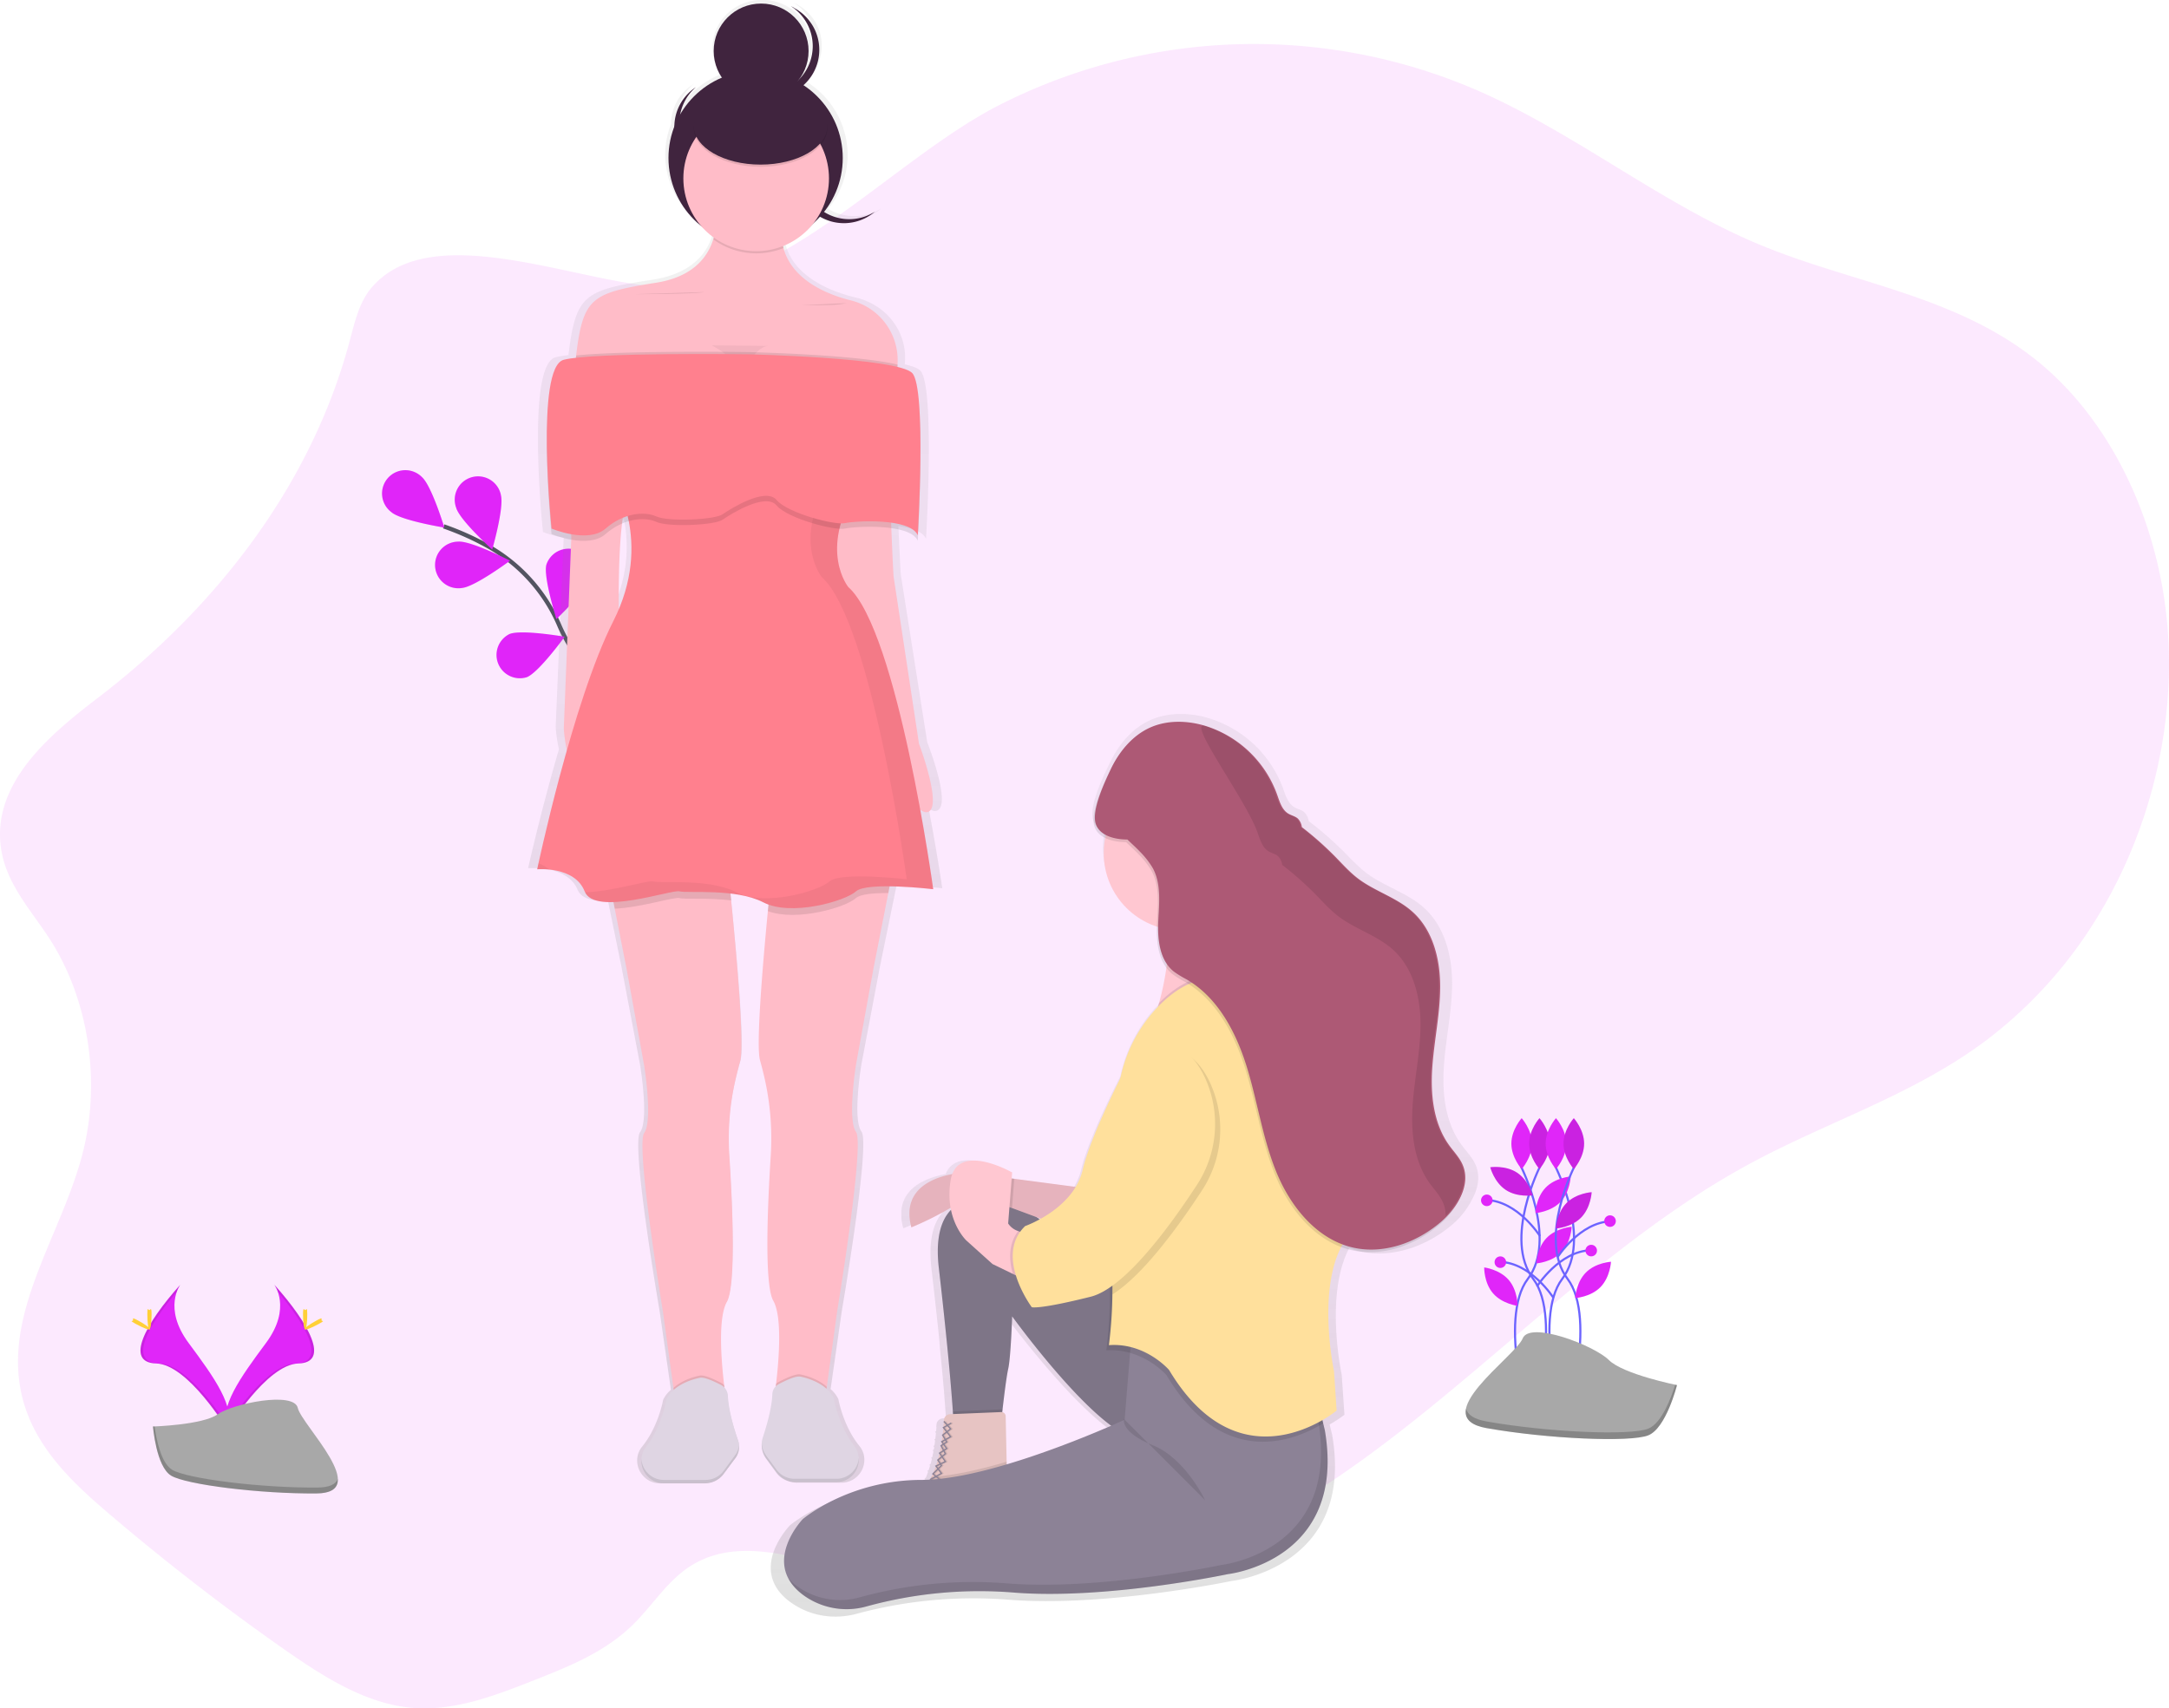 <svg xmlns="http://www.w3.org/2000/svg" xmlns:xlink="http://www.w3.org/1999/xlink" data-name="Layer 1" width="1022.76" height="805.71" viewBox="0 0 1022.76 805.71"><defs><linearGradient id="55f29204-bbf8-4e51-a460-f0aa6bf08779-2359" x1="618.95" y1="809.58" x2="618.95" y2="383.84" gradientUnits="userSpaceOnUse"><stop offset="0" stop-color="gray" stop-opacity="0.25"/><stop offset="0.54" stop-color="gray" stop-opacity="0.12"/><stop offset="1" stop-color="gray" stop-opacity="0.1"/></linearGradient><linearGradient id="c12ee75b-8fd4-4091-ace4-e82fe8783f46-2360" x1="435.29" y1="747" x2="435.29" y2="47.15" xlink:href="#55f29204-bbf8-4e51-a460-f0aa6bf08779-2359"/></defs><title>girl just wanna have fun</title><path d="M263.42,183.31c-5.48,6.65-7.59,16-9.95,24.79-19,70.84-65.82,127.82-119.14,168.52C111.75,393.87,84.26,417,89.2,447.89c2.66,16.6,14.33,28.82,23,42.34,18.19,28.31,24.09,66.79,15.42,100.68-9.86,38.56-37.42,74.54-28.89,113.53,5.26,24,23.12,41.08,40.29,55.76q40.18,34.33,82.92,64.32c19.1,13.4,39.42,26.44,61.68,28.14,19.6,1.5,38.8-5.95,57.41-13.3,16.26-6.43,32.93-13.12,46.06-26,8.57-8.41,15.4-19.26,24.92-26.14,22.36-16.16,51.08-5.92,76.72,1,60.5,16.24,125.25,10.31,182.82-16.74,88.31-41.5,155.62-128.65,242-175.41,37.14-20.11,77.54-32.59,111.93-58.49a209.09,209.09,0,0,0,49.2-53.24c26-40.11,40.06-91.25,36-141.31s-26.81-98.3-62.54-126.56c-38.25-30.25-86.56-35.9-130.08-54.06-44.94-18.76-84.92-51-129.43-71.13a264.67,264.67,0,0,0-228.29,5.16c-48.44,24.45-97.54,81.62-151.49,85.92C370.42,185.39,293.43,146.89,263.42,183.31Z" transform="translate(-88.62 -47.15)" fill="#e026f9" opacity="0.1"/><path d="M415.27,400.85s-46.81-21.58-62.83-58.55a78.1,78.1,0,0,0-32.73-37,131.35,131.35,0,0,0-21.88-9.91" transform="translate(-88.62 -47.15)" fill="none" stroke="#535461" stroke-miterlimit="10" stroke-width="2"/><path d="M287.58,272.16c4.56,4,10.57,23.81,10.57,23.81s-20.45-3.3-25-7.29a11,11,0,1,1,14.44-16.52Z" transform="translate(-88.62 -47.15)" fill="#e026f9"/><path d="M324.79,280.59c1.66,5.83-4.07,25.74-4.07,25.74s-15.37-13.89-17-19.72a11,11,0,1,1,21.1-6Z" transform="translate(-88.62 -47.15)" fill="#e026f9"/><path d="M367.46,318.94C366,324.81,351,339.1,351,339.1s-6.26-19.75-4.75-25.62a11,11,0,0,1,21.26,5.46Z" transform="translate(-88.62 -47.15)" fill="#e026f9"/><path d="M393.21,355.22c-.49,6-12.86,22.66-12.86,22.66s-9.51-18.41-9-24.45a11,11,0,0,1,21.87,1.79Z" transform="translate(-88.62 -47.15)" fill="#e026f9"/><path d="M306.45,324.45c6-.49,22.66-12.86,22.66-12.86s-18.41-9.5-24.45-9a11,11,0,1,0,1.79,21.87Z" transform="translate(-88.62 -47.15)" fill="#e026f9"/><path d="M337.1,366.5c5.62-2.28,17.77-19.05,17.77-19.05s-20.41-3.56-26-1.28a11,11,0,0,0,8.25,20.33Z" transform="translate(-88.62 -47.15)" fill="#e026f9"/><path d="M372.5,403.28c5.92-1.3,20.74-15.78,20.74-15.78s-19.51-7-25.43-5.66a11,11,0,0,0,4.7,21.44Z" transform="translate(-88.62 -47.15)" fill="#e026f9"/><path d="M287.58,272.16c4.56,4,10.57,23.81,10.57,23.81s-20.45-3.3-25-7.29a11,11,0,1,1,14.44-16.52Z" transform="translate(-88.62 -47.15)" fill="#e026f9" opacity="0.1"/><path d="M324.79,280.59c1.66,5.83-4.07,25.74-4.07,25.74s-15.37-13.89-17-19.72a11,11,0,1,1,21.1-6Z" transform="translate(-88.62 -47.15)" fill="#e026f9" opacity="0.1"/><path d="M367.46,318.94C366,324.81,351,339.1,351,339.1s-6.26-19.75-4.75-25.62a11,11,0,0,1,21.26,5.46Z" transform="translate(-88.62 -47.15)" fill="#e026f9" opacity="0.1"/><path d="M393.21,355.22c-.49,6-12.86,22.66-12.86,22.66s-9.51-18.41-9-24.45a11,11,0,0,1,21.87,1.79Z" transform="translate(-88.62 -47.15)" fill="#e026f9" opacity="0.1"/><path d="M306.45,324.45c6-.49,22.66-12.86,22.66-12.86s-18.41-9.5-24.45-9a11,11,0,1,0,1.79,21.87Z" transform="translate(-88.62 -47.15)" fill="#e026f9" opacity="0.1"/><path d="M337.1,366.5c5.62-2.28,17.77-19.05,17.77-19.05s-20.41-3.56-26-1.28a11,11,0,0,0,8.25,20.33Z" transform="translate(-88.62 -47.15)" fill="#e026f9" opacity="0.1"/><path d="M372.5,403.28c5.92-1.3,20.74-15.78,20.74-15.78s-19.51-7-25.43-5.66a11,11,0,0,0,4.7,21.44Z" transform="translate(-88.62 -47.15)" fill="#e026f9" opacity="0.1"/><path d="M805.78,597.2s17.5,34.35,3.24,53.14,1.3,70,1.3,70" transform="translate(-88.62 -47.15)" fill="none" stroke="#6c63ff" stroke-miterlimit="10"/><path d="M811,586.5c0,6.62-4.86,12-4.86,12s-4.86-5.37-4.86-12,4.86-12,4.86-12S811,579.88,811,586.5Z" transform="translate(-88.62 -47.15)" fill="#e026f9"/><path d="M814.85,597.2s-17.5,34.35-3.24,53.14-1.3,70-1.3,70" transform="translate(-88.62 -47.15)" fill="none" stroke="#6c63ff" stroke-miterlimit="10"/><path d="M809.67,586.5c0,6.62,4.86,12,4.86,12s4.86-5.37,4.86-12-4.86-12-4.86-12S809.67,579.88,809.67,586.5Z" transform="translate(-88.62 -47.15)" fill="#e026f9"/><path d="M809.67,586.5c0,6.62,4.86,12,4.86,12s4.86-5.37,4.86-12-4.86-12-4.86-12S809.67,579.88,809.67,586.5Z" transform="translate(-88.62 -47.15)" opacity="0.1"/><path d="M822,597.2s17.5,34.35,3.24,53.14,1.3,70,1.3,70" transform="translate(-88.62 -47.15)" fill="none" stroke="#6c63ff" stroke-miterlimit="10"/><path d="M827.17,586.5c0,6.62-4.86,12-4.86,12s-4.86-5.37-4.86-12,4.86-12,4.86-12S827.17,579.88,827.17,586.5Z" transform="translate(-88.62 -47.15)" fill="#e026f9"/><path d="M824.44,614c-4.59,4.77-11.82,5.27-11.82,5.27s.22-7.24,4.81-12S829.25,602,829.25,602,829,609.25,824.44,614Z" transform="translate(-88.62 -47.15)" fill="#e026f9"/><path d="M824.9,637.72c-4.59,4.77-11.82,5.27-11.82,5.27s.22-7.24,4.81-12,11.82-5.27,11.82-5.27S829.49,632.95,824.9,637.72Z" transform="translate(-88.62 -47.15)" fill="#e026f9"/><path d="M800,650.76c4.34,5,4.19,12.24,4.19,12.24s-7.19-.87-11.53-5.87-4.19-12.24-4.19-12.24S795.66,645.76,800,650.76Z" transform="translate(-88.62 -47.15)" fill="#e026f9"/><path d="M804,600.22c5.52,3.66,7.31,10.68,7.31,10.68s-7.16,1.09-12.68-2.57-7.31-10.68-7.31-10.68S798.51,596.56,804,600.22Z" transform="translate(-88.62 -47.15)" fill="#e026f9"/><path d="M804,600.22c5.52,3.66,7.31,10.68,7.31,10.68s-7.16,1.09-12.68-2.57-7.31-10.68-7.31-10.68S798.51,596.56,804,600.22Z" transform="translate(-88.62 -47.15)" opacity="0.1"/><path d="M831.05,597.2s-17.5,34.35-3.24,53.14-1.3,70-1.3,70" transform="translate(-88.62 -47.15)" fill="none" stroke="#6c63ff" stroke-miterlimit="10"/><path d="M825.87,586.5c0,6.62,4.86,12,4.86,12s4.86-5.37,4.86-12-4.86-12-4.86-12S825.87,579.88,825.87,586.5Z" transform="translate(-88.62 -47.15)" fill="#e026f9"/><path d="M825.87,586.5c0,6.62,4.86,12,4.86,12s4.86-5.37,4.86-12-4.86-12-4.86-12S825.87,579.88,825.87,586.5Z" transform="translate(-88.62 -47.15)" opacity="0.1"/><path d="M827.27,614.53c-4.65,4.72-5,12-5,12s7.23-.41,11.88-5.13,5-12,5-12S831.92,609.82,827.27,614.53Z" transform="translate(-88.62 -47.15)" fill="#e026f9"/><path d="M827.27,614.53c-4.65,4.72-5,12-5,12s7.23-.41,11.88-5.13,5-12,5-12S831.92,609.82,827.27,614.53Z" transform="translate(-88.62 -47.15)" opacity="0.1"/><path d="M836.38,647.34c-4.65,4.72-5,12-5,12s7.23-.41,11.88-5.13,5-12,5-12S841,642.63,836.38,647.34Z" transform="translate(-88.62 -47.15)" fill="#e026f9"/><path d="M823,640.13s10.53-16.6,25.32-17" transform="translate(-88.62 -47.15)" fill="none" stroke="#6c63ff" stroke-miterlimit="10"/><path d="M814.77,630.11s-10.53-16.6-25.32-17" transform="translate(-88.62 -47.15)" fill="none" stroke="#6c63ff" stroke-miterlimit="10"/><path d="M813.4,653.8s10.53-16.6,25.32-17" transform="translate(-88.62 -47.15)" fill="none" stroke="#6c63ff" stroke-miterlimit="10"/><circle cx="759.19" cy="575.9" r="2.73" fill="#e026f9"/><circle cx="701.09" cy="566.1" r="2.73" fill="#e026f9"/><path d="M821.15,659.27s-10.53-16.6-25.32-17" transform="translate(-88.62 -47.15)" fill="none" stroke="#6c63ff" stroke-miterlimit="10"/><circle cx="707.47" cy="595.26" r="2.73" fill="#e026f9"/><circle cx="750.31" cy="589.8" r="2.73" fill="#e026f9"/><path d="M879.38,700.39s-25.38-5.08-32.15-11.85S810,669.93,806.61,678.39s-45.69,37.23-16.92,42.31,67.69,6.77,76.15,3.38S879.38,700.39,879.38,700.39Z" transform="translate(-88.62 -47.15)" fill="#a8a8a8"/><path d="M789.69,717.55c28.77,5.08,67.69,6.77,76.15,3.38,6.44-2.58,10.92-15,12.69-20.72l.85.18s-5.08,20.31-13.54,23.69-47.38,1.69-76.15-3.38c-8.3-1.47-10.68-4.91-9.78-9.26C780.61,714.28,783.51,716.46,789.69,717.55Z" transform="translate(-88.62 -47.15)" opacity="0.2"/><path d="M217.93,653s8.38,11-3.87,27.5S191.72,711,195.8,721.35c0,0,18.48-30.73,33.52-31.16S234.48,671.5,217.93,653Z" transform="translate(-88.62 -47.15)" fill="#e026f9"/><path d="M217.93,653a13.57,13.57,0,0,1,1.71,3.44c14.68,17.24,22.49,33.33,8.39,33.74-13.14.38-28.9,23.87-32.68,29.81a12.74,12.74,0,0,0,.45,1.35s18.48-30.73,33.52-31.16S234.48,671.5,217.93,653Z" transform="translate(-88.62 -47.15)" opacity="0.1"/><path d="M233.51,667c0,3.86-.43,7-1,7s-1-3.13-1-7,.54-2,1.07-2S233.51,663.13,233.51,667Z" transform="translate(-88.62 -47.15)" fill="#ffd037"/><path d="M238.86,671.59c-3.39,1.85-6.34,3-6.59,2.49s2.28-2.35,5.67-4.19,2.05-.5,2.31,0S242.24,669.74,238.86,671.59Z" transform="translate(-88.62 -47.15)" fill="#ffd037"/><path d="M173.67,653s-8.38,11,3.87,27.5S199.88,711,195.8,721.35c0,0-18.48-30.73-33.52-31.16S157.12,671.5,173.67,653Z" transform="translate(-88.62 -47.15)" fill="#e026f9"/><path d="M173.67,653a13.57,13.57,0,0,0-1.71,3.44c-14.68,17.24-22.49,33.33-8.39,33.74,13.14.38,28.9,23.87,32.68,29.81a12.74,12.74,0,0,1-.45,1.35s-18.48-30.73-33.52-31.16S157.12,671.5,173.67,653Z" transform="translate(-88.62 -47.15)" opacity="0.1"/><path d="M158.09,667c0,3.86.43,7,1,7s1-3.13,1-7-.54-2-1.07-2S158.09,663.13,158.09,667Z" transform="translate(-88.62 -47.15)" fill="#ffd037"/><path d="M152.74,671.59c3.39,1.85,6.34,3,6.59,2.49s-2.28-2.35-5.67-4.19-2.05-.5-2.31,0S149.35,669.74,152.74,671.59Z" transform="translate(-88.62 -47.15)" fill="#ffd037"/><path d="M160.76,719.92s23.43-.72,30.49-5.75,36-11,37.79-3,35.21,40.11,8.76,40.32-61.46-4.12-68.51-8.41S160.76,719.92,160.76,719.92Z" transform="translate(-88.62 -47.15)" fill="#a8a8a8"/><path d="M238.27,748.71c-26.45.21-61.46-4.12-68.51-8.41-5.37-3.27-7.51-15-8.22-20.41l-.78,0s1.48,18.9,8.53,23.19,42.06,8.63,68.51,8.41c7.64-.06,10.27-2.78,10.13-6.8C246.87,747.15,244,748.67,238.27,748.71Z" transform="translate(-88.62 -47.15)" opacity="0.2"/><path d="M784.36,596.4c-1.53-3.46-4.29-6.22-6.54-9.27-7.79-10.56-9.24-24.41-8.34-37.41s3.86-25.85,3.85-38.88S769.81,484,760,475.2c-7.83-7-18.65-10-27.06-16.32-3.92-3-7.23-6.6-10.69-10.07a159.74,159.74,0,0,0-16.56-14.44,7.09,7.09,0,0,0-2.11-4.21c-1.27-1.07-3-1.38-4.45-2.21-3.22-1.84-4.35-5.76-5.59-9.21a54.14,54.14,0,0,0-34.74-32.82c-9-2.73-19-3-27.57.76s-14.77,11.2-18.84,19.4c-.32.6-.62,1.19-.91,1.8-2.83,5.87-9.35,19.27-7.42,25.9a9.47,9.47,0,0,0,5.4,5.81,36.47,36.47,0,0,0-.76,7.4,37.12,37.12,0,0,0,26,35.19c-.19,6.89.64,14.32,4.62,19.62a128.51,128.51,0,0,1-3.6,17q-.28,1-.52,1.79a69.35,69.35,0,0,0-18.34,34.26c-6.23,12.28-15.55,31.79-18.45,44A28,28,0,0,1,595,607l-30.12-3.89-1.27-.16.23-2.87s-23.82-13.33-29.3.78a42.15,42.15,0,0,0-8.75,2.55h0c-.69.29-1.38.62-2.05,1l-.08,0-1,.52,0,0-.95.58-.11.07-.84.57-.09.06q-.44.31-.86.65l-.12.1q-.37.3-.72.62l-.12.11q-.39.35-.76.73l-.12.13q-.32.33-.61.68l-.14.16q-.33.4-.64.82l-.11.15q-.26.36-.5.74l-.13.21c-.18.3-.35.6-.52.91l-.09.18q-.2.4-.38.82l-.11.25c-.14.33-.26.67-.37,1l-.06.19q-.14.45-.25.92l-.07.3c-.08.37-.16.74-.22,1.13,0,.06,0,.13,0,.19q-.07.51-.11,1c0,.11,0,.23,0,.34,0,.41,0,.83,0,1.25,0,.06,0,.12,0,.18,0,.38,0,.78,0,1.18,0,.13,0,.25,0,.38,0,.46.09.92.16,1.39l0,.11c.07.45.15.91.25,1.37l.08.4c.11.51.23,1,.38,1.55h.05l.09,0,0,0,.15-.06.06,0,.26-.11.06,0,.25-.1.14-.06.24-.1.18-.07.31-.13.15-.06.49-.21.2-.09.38-.16.24-.1.42-.18.24-.1.68-.3.11-.05.63-.29.25-.11.57-.26.27-.12.67-.32.18-.09.91-.44.13-.06.82-.4.24-.12.81-.4.2-.1,2.17-1.1.12-.06,1-.54.17-.09,1.15-.61h0l2.52-1.39.06,0,1.26-.71,0,0,.26-.15q.09.52.2,1c-4.82,4.86-7.64,13.41-5.94,27.86l.37,3.14.1.9.33,2.81.11,1,.24,2.09.11,1,.28,2.51.13,1.14.22,2,.14,1.27.2,1.86.12,1.06.25,2.28.1.92.2,1.84.08.71.24,2.29.08.76.24,2.29,0,.25.22,2.18,0,.47.23,2.3,0,.23q.24,2.42.46,4.67v0q.79,8.11,1.29,13.95v0l.14,1.57v.15l.1,1.13.07.82,0,.55c.41,4.93.64,8.22.75,9.94l-1.47.06a3.11,3.11,0,0,0-3,2.92l0,.49-.24.21.21.23c0,.66-.09,1.38-.15,2.17l-.51.29.44.54c-.08.85-.17,1.76-.28,2.71l-.47.36.35.59c-.09.72-.2,1.47-.31,2.23l-.53.28.4.55q-.09.54-.18,1.09l-.49.32.33.6c-.16.87-.34,1.75-.54,2.64l-.55.35.35.5q-.28,1.18-.61,2.37l-.57.47.31.46q-.31,1-.66,2.07l-.63.29.37.48c-.32.9-.67,1.78-1,2.64l-.81.77.34.27c-.19.41-.39.81-.59,1.21s-.29.53-.44.79l-.42.23.15.27h0c-1.35.07-2.67.11-4,.11-35.87,0-58.28,18.83-58.28,18.83s-14.63,14.94-6.88,28.73l.22.39.2.34.24.38.21.32.45.64.19.25.35.45.24.29.37.43.24.27.61.66.16.16.53.52.26.25.51.46.26.23.79.66.09.07.77.59.29.21.67.47.29.2,1,.64h0a34.9,34.9,0,0,0,8.15,3.8,36.23,36.23,0,0,0,6.2,1.4,37.8,37.8,0,0,0,14.89-1c2.64-.72,5.73-1.49,9.19-2.25a210.89,210.89,0,0,1,62-4.44c45.47,3.77,105.68-8.79,105.68-8.79s58.28-6.28,47.39-69l-.81-3.29-.38-1.54a53.56,53.56,0,0,0,7-4.58l-1.28-18.83s-8.19-37.56,3.52-59.72a40.37,40.37,0,0,0,4.91,1.47c15.19,3.51,31.5-2.3,43.33-12.28a37.72,37.72,0,0,0,9.6-12C785.64,607.67,786.75,601.82,784.36,596.4ZM575.91,621.52l2.07.75-.63.34ZM561.2,740.15l0-1.25-.47-21.85a2.06,2.06,0,0,0-1.7-2c.43-3.78,1.32-11.28,2.16-16.59h0c.09-.56.17-1.09.26-1.59v-.07l.12-.67v0l.12-.65,0-.08.1-.5,0-.13.11-.51c1.28-5.65,1.92-25.1,1.92-25.1s27.41,37.22,48.47,52.47A479,479,0,0,1,561.2,740.15Z" transform="translate(-88.62 -47.15)" fill="url(#55f29204-bbf8-4e51-a460-f0aa6bf08779-2359)"/><path d="M637.43,694.44c-1.09,16.91-4.83,34.71-16,30.3a40.45,40.45,0,0,1-8.84-5.18c-20.29-15-46.7-51.58-46.7-51.58s-.62,19.13-1.85,24.68-3.09,22.83-3.09,22.83H538.1s-1.23-22.21-6.79-70.34,38.87-29.62,38.87-29.62l41.42,31.92,25.83,19.9s.25,3.79.35,9.44C637.88,681.7,637.84,688,637.43,694.44Z" transform="translate(-88.62 -47.15)" fill="#8c8296"/><path d="M637.43,694.44c-1.09,16.91-4.83,34.71-16,30.3a40.45,40.45,0,0,1-8.84-5.18c-20.29-15-46.7-51.58-46.7-51.58s-.62,19.13-1.85,24.68c-.88,4-2.08,13.93-2.69,19.28-.25,2.14-.39,3.55-.39,3.55H538.1s0-.87-.17-2.64c-.49-7.17-2.17-29.1-6.62-67.7-5.55-48.13,38.87-29.62,38.87-29.62l41.42,31.92,25.83,19.9s.25,3.79.35,9.44C637.88,681.7,637.84,688,637.43,694.44Z" transform="translate(-88.62 -47.15)" opacity="0.1"/><path d="M561.33,711.94c-.25,2.14-.39,3.55-.39,3.55H538.1s0-.87-.17-2.64l22.79-1A1.92,1.92,0,0,1,561.33,711.94Z" transform="translate(-88.62 -47.15)" opacity="0.1"/><path d="M563.4,742l-39.49,7.4a24.31,24.31,0,0,0,3.89-5.7c4.54-8.95,5.63-21.27,5.9-26.71a3,3,0,0,1,2.91-2.88l24.12-1a2,2,0,0,1,2.1,2l.46,21.48Z" transform="translate(-88.62 -47.15)" fill="#e7c4c3"/><path d="M563.4,742l-39.49,7.4a24.31,24.31,0,0,0,3.89-5.7c10.62-.66,23.16-3.51,35.48-7.16Z" transform="translate(-88.62 -47.15)" opacity="0.1"/><path d="M667.68,789.53s-58,12.34-101.81,8.64a200.58,200.58,0,0,0-68.56,6.58,34.71,34.71,0,0,1-28.17-4.14c-23.09-15-2-37-2-37s21.6-18.51,56.15-18.51c27.78,0,72.73-18.36,89.27-25.54,4-1.75,6.37-2.84,6.37-2.84l2.55-31.54,1.15-14.12,15.15,5.74,71.23,27,3.54,14.65.78,3.24C723.83,783.36,667.68,789.53,667.68,789.53Z" transform="translate(-88.62 -47.15)" fill="#8c8296"/><path d="M713.34,721.66l-.78-3.24L709,703.76l-2.25-.85,2.7,11.19.78,3.24c10.49,61.7-45.66,67.87-45.66,67.87s-58,12.34-101.81,8.64a200.59,200.59,0,0,0-68.56,6.58,34.71,34.71,0,0,1-28.17-4.14,29.61,29.61,0,0,1-5.71-4.74,24.81,24.81,0,0,0,8.79,9.06,34.71,34.71,0,0,0,28.17,4.14,200.59,200.59,0,0,1,68.56-6.58c43.81,3.7,101.81-8.64,101.81-8.64S723.83,783.36,713.34,721.66Z" transform="translate(-88.62 -47.15)" opacity="0.1"/><path d="M693,513.72l-.23,0-39.88,4.91-19.13,6.17s.59-1.72,1.39-4.62c3-10.67,8.79-37.37-1.39-53.38-13-20.36,33.94,0,33.94,0s-3.61,22.68,18.37,41.65a68.52,68.52,0,0,0,6.18,4.74Z" transform="translate(-88.62 -47.15)" fill="#ffc7d1"/><path d="M600.42,607.51l-56.15-7.4s-32.7.62-25.91,25.91a152.31,152.31,0,0,0,29-16l38.25,14.19Z" transform="translate(-88.62 -47.15)" fill="#ffc7d1"/><path d="M600.42,607.51l-14.81,16.66-19.79-7.34L547.36,610c-3.2,2.27-6.37,4.31-9.38,6.11A146.66,146.66,0,0,1,518.36,626c-5-18.76,11.65-23.95,20.61-25.37a42.51,42.51,0,0,1,5.31-.54l22.6,3Z" transform="translate(-88.62 -47.15)" opacity="0.1"/><circle cx="556.85" cy="402.41" r="36.4" fill="#ffc7d1"/><path d="M712.55,718.42c-12.73,7.84-46.83,22.56-73.87-22.68,0,0-.43-.5-1.25-1.3a38.8,38.8,0,0,0-15.94-9.26A32.51,32.51,0,0,0,610.3,684a209.28,209.28,0,0,0,1.64-23.92c0-4,0-8.34-.32-12.65l25.83,19.9s.25,3.79.35,9.44l71.23,27Z" transform="translate(-88.62 -47.15)" opacity="0.1"/><path d="M692.75,513.75l-39.88,4.91-19.13,6.17s.59-1.72,1.39-4.62l.86-.86c6.16-6,13.64-10.94,22-11.74a47,47,0,0,0,7.75-1.3,27.15,27.15,0,0,1,20.33,2.17,28,28,0,0,1,6.18,4.74C692.41,513.39,692.58,513.57,692.75,513.75Z" transform="translate(-88.62 -47.15)" opacity="0.1"/><path d="M717.66,693.89l1.23,18.51s-45,37.64-79-19.13c0,0-11.11-13-28.38-11.72a209.28,209.28,0,0,0,1.64-23.92,138,138,0,0,0-1.64-24.21c-2.34-13.67,1-45.38,3.77-66.81.27-2,.52-4,.77-5.84A68.91,68.91,0,0,1,636,520.58c6.16-6,13.64-10.94,22-11.74a47,47,0,0,0,7.75-1.3c7.34-2,24.26-3.55,34.66,19.14,13.57,29.62,14.81,39.49,14.81,39.49s25.42,44.56,9.87,62.94C708.09,649.16,717.66,693.89,717.66,693.89Z" transform="translate(-88.62 -47.15)" fill="#ffe09c"/><path d="M566.88,603.08l-1.06,13.74L547.36,610c-3.2,2.27-6.37,4.31-9.38,6.11a38.12,38.12,0,0,1,.13-12.28,14.85,14.85,0,0,1,.86-3.16,42.51,42.51,0,0,1,5.31-.54Z" transform="translate(-88.62 -47.15)" opacity="0.1"/><path d="M578.21,653.78l-12-5.83-9.59-4.66-12.34-11.11s-10.49-9.87-7.4-28.38,29-3.7,29-3.7L564,624.17a9,9,0,0,0,4.7,3.57,22.45,22.45,0,0,0,5.79,1.36Z" transform="translate(-88.62 -47.15)" fill="#ffc7d1"/><path d="M777.68,597.69c-1.47-3.4-4.13-6.11-6.3-9.12-7.5-10.38-8.9-24-8-36.78s3.72-25.42,3.71-38.22-3.38-26.4-12.84-35c-7.55-6.9-18-9.8-26.07-16-3.77-2.91-7-6.49-10.3-9.9a154.87,154.87,0,0,0-16-14.2,7,7,0,0,0-2-4.14c-1.22-1-2.9-1.36-4.29-2.17-3.1-1.81-4.19-5.66-5.39-9.06a52.62,52.62,0,0,0-33.47-32.27c-8.65-2.69-18.31-3-26.56.75s-14.5,11.33-18.41,19.61c-2.73,5.77-9,18.95-7.15,25.46,1.65,5.8,8.92,7.69,15,7.66,1.92,1.88,4.06,3.77,5.74,5.56a40.06,40.06,0,0,1,6.21,7.89c4.1,7.52,3,16.64,2.61,25.19s.62,18.25,7.3,23.61a46.8,46.8,0,0,0,6,3.69c14.94,8.65,23.52,25.22,28.57,41.73s7.43,33.87,14.08,49.8,18.81,30.95,35.61,34.92c14.63,3.45,30.35-2.26,41.74-12.07C775.29,617.86,781.76,607.11,777.68,597.69Z" transform="translate(-88.62 -47.15)" opacity="0.1"/><path d="M778.3,596.46c-1.47-3.4-4.13-6.11-6.3-9.12-7.5-10.38-8.9-24-8-36.78s3.72-25.42,3.71-38.22-3.38-26.4-12.84-35c-7.55-6.9-18-9.8-26.07-16-3.77-2.91-7-6.49-10.3-9.9a154.87,154.87,0,0,0-16-14.2,7,7,0,0,0-2-4.14c-1.22-1-2.9-1.36-4.29-2.17-3.1-1.81-4.19-5.66-5.39-9.06a52.62,52.62,0,0,0-33.47-32.27c-8.65-2.69-18.31-3-26.56.75s-14.5,11.33-18.41,19.61c-2.73,5.77-9,18.95-7.15,25.46,1.65,5.8,8.92,7.69,15,7.66,1.92,1.88,4.06,3.77,5.74,5.56a40.06,40.06,0,0,1,6.21,7.89c4.1,7.52,3,16.64,2.61,25.19s.62,18.25,7.3,23.61a46.8,46.8,0,0,0,6,3.69c14.94,8.65,23.52,25.22,28.57,41.73s7.43,33.87,14.08,49.8,18.81,30.95,35.61,34.92c14.63,3.45,30.35-2.26,41.74-12.07C775.91,616.62,782.38,605.88,778.3,596.46Z" transform="translate(-88.62 -47.15)" fill="#ad5975"/><path d="M655.32,608.69c-10.91,16.72-27.63,39.76-42.16,48.95a138,138,0,0,0-1.64-24.21c-2.34-13.67,1-45.38,3.77-66.81,5.2-11,9.8-19.57,9.8-19.57s21.27-16.63,34.11,10.73A52.5,52.5,0,0,1,655.32,608.69Z" transform="translate(-88.62 -47.15)" opacity="0.1"/><path d="M578.21,653.78l-12-5.83c-1.86-6.55-2.17-14,2.51-20.21a22.45,22.45,0,0,0,5.79,1.36Z" transform="translate(-88.62 -47.15)" opacity="0.1"/><path d="M656.75,555.3a52.42,52.42,0,0,1-3.84,50.83c-12.93,19.83-34.06,48.59-50,52.58-24.68,6.17-27.77,4.94-27.77,4.94S557.23,639.59,572,625.4c0,0,22.83-8,27.15-26.53s23.45-54.3,23.45-54.3S643.9,527.95,656.75,555.3Z" transform="translate(-88.62 -47.15)" fill="#ffe09c"/><path d="M618.62,716.41s-1.85,6.17,13.57,12.34,24.68,25.91,24.68,25.91" transform="translate(-88.62 -47.15)" opacity="0.1"/><g opacity="0.1"><polygon points="439.26 698.12 438.97 697.58 444.09 694.77 441.48 691.29 445.94 689.19 443.23 685.23 446.58 683.07 444.24 679.79 448.4 677.5 445.01 673.19 449.02 670.85 449.33 671.38 445.93 673.36 449.34 677.69 445.14 680 447.46 683.23 444.1 685.4 446.86 689.44 442.43 691.53 445.01 694.97 439.26 698.12"/><polygon points="443.26 697.74 440.04 695.12 444.15 691.13 442.43 688.51 446.01 685.54 443.96 681.71 446.6 679.97 444.71 676.74 448.42 673.85 445.45 670.54 445.9 670.13 449.32 673.93 445.51 676.89 447.43 680.16 444.77 681.91 446.79 685.69 443.25 688.63 444.95 691.21 440.97 695.08 443.65 697.26 443.26 697.74"/></g><polygon points="438.65 698.12 438.35 697.58 443.47 694.77 440.86 691.29 445.32 689.19 442.61 685.23 445.96 683.07 443.62 679.79 447.79 677.5 444.39 673.19 448.41 670.85 448.72 671.38 445.32 673.36 448.72 677.69 444.52 680 446.84 683.23 443.48 685.4 446.24 689.44 441.81 691.53 444.39 694.97 438.65 698.12" fill="#8c8296"/><polygon points="442.64 697.74 439.43 695.12 443.54 691.13 441.81 688.51 445.39 685.54 443.35 681.71 445.99 679.97 444.09 676.74 447.8 673.85 444.83 670.54 445.29 670.13 448.7 673.93 444.9 676.89 446.82 680.16 444.16 681.91 446.18 685.69 442.63 688.63 444.33 691.21 440.35 695.08 443.03 697.26 442.64 697.74" fill="#8c8296"/><path d="M681.55,439.68c1.19,3.39,2.28,7.24,5.39,9.06,1.39.81,3.07,1.12,4.29,2.17a7,7,0,0,1,2,4.14,154.87,154.87,0,0,1,16,14.2c3.33,3.41,6.53,7,10.3,9.9,8.1,6.25,18.52,9.14,26.07,16,9.45,8.65,12.83,22.24,12.84,35s-2.85,25.44-3.71,38.22.54,26.4,8,36.78c2.17,3,4.83,5.72,6.3,9.12a15.39,15.39,0,0,1,1.26,6.33c6.42-6.68,11-16,7.38-24.22-1.47-3.4-4.13-6.11-6.3-9.12-7.5-10.38-8.9-24-8-36.78s3.72-25.42,3.71-38.22-3.38-26.4-12.84-35c-7.55-6.9-18-9.8-26.07-16-3.77-2.91-7-6.49-10.3-9.9a154.87,154.87,0,0,0-16-14.2,7,7,0,0,0-2-4.14c-1.22-1-2.9-1.36-4.29-2.17-3.1-1.81-4.19-5.66-5.39-9.06a52.62,52.62,0,0,0-33.47-32.27C648.07,386.83,676.22,424.51,681.55,439.68Z" transform="translate(-88.62 -47.15)" opacity="0.1"/><path d="M532.92,466.07s-2.3-16.13-6.4-37.66c1.32,1,2.57,1.44,3.68,1.14,7.61-2.09-4.35-32.34-4.35-32.34l-12.51-79.3s-.61-10.41-1.08-22.64c6.16.83,11.51,2.58,13,5.95,0,0,1.38-22.09,1.32-42.65,0-16.82-.79-33.29-4-36.65-1.07-1.11-3.68-2.08-7.33-2.94,0-.34.06-.68.09-1l0-.27c1-14.07-8.73-26.77-23-30.17-10.85-2.59-28.78-9.15-33.22-24.73-.09-.31-.17-.63-.24-1a35.88,35.88,0,0,0,15.15-11q1.6-1.38,3.05-2.9a24.22,24.22,0,0,0,25.73-1.36c.44-.31.86-.64,1.27-1a24.24,24.24,0,0,1-25,.1,40,40,0,0,0,9.24-25.52,40.82,40.82,0,0,0-20-34.82,22.58,22.58,0,0,0,4.8-5.74c6.32-10.81,2.3-24.48-9-30.54-.48-.26-1-.49-1.45-.71a21.89,21.89,0,0,1,7.57,29.72,22.53,22.53,0,0,1-2.2,3.11,21.65,21.65,0,0,0,3.38-11.62c0-12.39-10.47-22.43-23.39-22.43s-23.39,10-23.39,22.43a21.69,21.69,0,0,0,4,12.6,42.61,42.61,0,0,0-20.53,17.34,22.17,22.17,0,0,1,7.74-12.79c-.46.28-.91.57-1.35.88a22.1,22.1,0,0,0-9.45,18.05,39.62,39.62,0,0,0-2.75,14.52,40.52,40.52,0,0,0,16,32.11,35.58,35.58,0,0,0,6.32,5.54c-.08.29-.17.58-.26.87-2.68,8.21-9.82,17.65-28.08,20.43-32,4.87-36,7-39.51,34.49l-.13,1.06a46.14,46.14,0,0,0-6,1c-6.71,1.73-8.4,19.8-8.32,38.31-.11,21.27,2.34,44.12,2.34,44.12a52.32,52.32,0,0,0,9.76,2.69l-3.78,89.13a69.68,69.68,0,0,0,1.54,10.63C344.77,425.84,339.44,448.79,338,455v0l-.11.47v0l-.09.4h0l-.12.55v0l0,.15h3.05l.5,0h.18l.61,0,.25,0,.48,0,.27,0,.63.06h.14c5.85.6,14.2,2.8,17.26,10.29.06.15.15.27.21.41h0c0,.09.11.17.16.26a6.07,6.07,0,0,0,.37.59c.09.13.19.24.29.36a6.44,6.44,0,0,0,.48.52c.11.11.23.21.36.31s.37.31.58.44l.41.25c.22.13.44.26.68.38l.46.2c.25.11.51.22.77.31l.49.16c.28.09.57.17.86.25l.53.12.95.19.55.08,1,.13.57,0,1.1.07.59,0,1.17,0h.59l1.06,0,.64,3.11,5.81,28.33,8.7,45.91s4.35,26.08,0,31.82,9.25,84.51,9.25,84.51l5.17,36.06.13.93a13.93,13.93,0,0,0-3.67,4.74s-2.18,12.52-9.79,21.91l-.22.28a10.1,10.1,0,0,0-2.23,6.64,10.8,10.8,0,0,0,11,10.55h20.65a11.18,11.18,0,0,0,8.89-4.32l5.73-7.5a8.69,8.69,0,0,0,1.79-5.57,8.58,8.58,0,0,0-.48-2.85c-1.85-5.23-4.66-14.19-5-21a6.11,6.11,0,0,0-1.69-3.92l-.15-1.21c-1.47-12-3.06-32,1.37-39.43,4.6-7.72,2.72-46.72,1.21-69.13A119.57,119.57,0,0,1,435.48,556c.72-3,1.49-5.95,2.26-8.52,2.15-7.23-1.61-48.7-4.42-76.12l-.33-3.17c5.79.65,11.57,1.87,16.17,4.16a21.08,21.08,0,0,0,2.53,1l-.3,3c-2.72,27.14-5.87,63.78-3.86,70.53.65,2.18,1.29,4.62,1.92,7.14a124.44,124.44,0,0,1,3.36,38.14c-1.51,22.51-3.3,60.81,1.25,68.45,4.42,7.42,2.86,27.28,1.38,39.33l-.15,1.2a5.53,5.53,0,0,0-1.69,3.75c-.24,6.46-2.8,14.94-4.66,20.34a10.57,10.57,0,0,0-.56,3.25,10.75,10.75,0,0,0,2.22,7l5.05,6.61a11.18,11.18,0,0,0,8.89,4.32h20.65a10.8,10.8,0,0,0,11-10.55,10.1,10.1,0,0,0-2.23-6.64l-.22-.28c-7.61-9.39-9.79-21.91-9.79-21.91a13.93,13.93,0,0,0-3.67-4.74l.13-.93,5.17-36.06s13.6-78.78,9.25-84.51,0-31.82,0-31.82l8.7-45.91,7.23-35.26.64-3.13C521.77,464.82,532.92,466.07,532.92,466.07ZM379.49,293.14a28.55,28.55,0,0,1,3.33-1.15c2.2,10.74,2.33,25.25-5,41.82C377.77,325,377.84,306.17,379.49,293.14Z" transform="translate(-88.62 -47.15)" fill="url(#c12ee75b-8fd4-4091-ace4-e82fe8783f46-2360)"/><path d="M437.63,547.68c-.73,2.56-1.47,5.5-2.16,8.49a124.13,124.13,0,0,0-2.93,36c1.45,22.35,3.24,61.24-1.15,68.93-4.24,7.42-2.72,27.31-1.31,39.32.67,5.68,1.31,9.58,1.31,9.58l-24.45-2.6-.78-5.66-4.94-36s-13-78.55-8.84-84.27,0-31.73,0-31.73L384.05,504l-5.56-28.25-6.41-32.61,58.78,4.16s1.14,10.38,2.53,24.5C436.09,499.12,439.69,540.48,437.63,547.68Z" transform="translate(-88.62 -47.15)" fill="#ffbcc8"/><path d="M512.54,442.6l-5.05,25.71-6.91,35.15-8.32,45.78s-4.16,26,0,31.73-8.84,84.27-8.84,84.27l-4.94,36-.78,5.66-24.45,2.6s.65-4,1.32-9.68c1.41-12,2.91-31.82-1.32-39.22-4.35-7.62-2.64-45.81-1.2-68.25a129.18,129.18,0,0,0-3.21-38c-.6-2.51-1.22-4.95-1.84-7.12-1.92-6.73,1.09-43.26,3.69-70.32,1.62-16.87,3.07-30.07,3.07-30.07Z" transform="translate(-88.62 -47.15)" fill="#ffbcc8"/><circle cx="358.9" cy="24.05" r="22.37" fill="#40243e"/><path d="M462.91,50.76c-.46-.26-.92-.49-1.39-.71A22.36,22.36,0,0,1,439.7,89c.43.28.87.56,1.33.82a22.37,22.37,0,1,0,21.88-39Z" transform="translate(-88.62 -47.15)" fill="#40243e"/><path d="M499.89,148c.42-.31.82-.64,1.22-1a22.36,22.36,0,0,1-26.59-35.82c-.44.28-.87.57-1.29.88A22.37,22.37,0,1,0,499.89,148Z" transform="translate(-88.62 -47.15)" fill="#40243e"/><path d="M442.15,125.09c.42-.31.82-.64,1.22-1a22.36,22.36,0,0,1-26.59-35.82c-.44.28-.87.57-1.29.88a22.37,22.37,0,0,0,26.67,35.92Z" transform="translate(-88.62 -47.15)" fill="#40243e"/><circle cx="356.3" cy="74.51" r="41.09" fill="#40243e"/><path d="M526.06,430.12c-7.28,2.08-20.81-31.21-20.81-31.21l-26-79.07.82-27.56,1.78-59.83-77.51,2.08S389.78,272,384.58,282.39a29.86,29.86,0,0,0-2.11,7.84c-2.77,16.85-2,49.38-2,49.38l-5.72,55.66s-.52,27.57-9.88,22.37-10.4-27-10.4-27L358,301.11s0-1.09-.12-3.06c-.38-10.92-1.4-48.84,1.68-77q.36-3.28.71-6.18c3.34-27.4,7.17-29.54,37.79-34.39,17.46-2.77,24.29-12.19,26.85-20.38a32.12,32.12,0,0,0,1.24-13.44s35.37-27.57,31.21,5.72a30.12,30.12,0,0,0,.7,11.78c4.25,15.53,21.4,22.08,31.77,24.66a29,29,0,0,1,22,30.09l0,.27a44.34,44.34,0,0,1-1.92,10.19s.52,19.25-1,31.21c-.75,5.74-.54,19.38-.12,32,.46,13.71,1.16,26.24,1.16,26.24l12,79.07S533.35,428,526.06,430.12Z" transform="translate(-88.62 -47.15)" fill="#ffbcc8"/><path d="M458.1,164.12A34.35,34.35,0,0,1,425,160.06a32.12,32.12,0,0,0,1.24-13.44s35.37-27.57,31.21,5.72A30.12,30.12,0,0,0,458.1,164.12Z" transform="translate(-88.62 -47.15)" opacity="0.1"/><circle cx="356.56" cy="84.13" r="34.33" fill="#ffbcc8"/><path d="M431.39,710l-24.45-2.6-.78-5.66c4.93-4.52,12.22-5.78,12.22-5.78,2-.66,6.88,1.61,10.21,3.36a5.72,5.72,0,0,1,1.49,1.11C430.75,706.07,431.39,710,431.39,710Z" transform="translate(-88.62 -47.15)" opacity="0.1"/><path d="M418.39,697s-12,2.08-15.61,10.4c0,0-2.08,12.48-9.36,21.85l-.21.28a10.54,10.54,0,0,0,8.42,16.89h19.75a10.54,10.54,0,0,0,8.5-4.31l5.48-7.48a8.91,8.91,0,0,0,1.26-8.13c-1.77-5.22-4.46-14.15-4.77-21a6.14,6.14,0,0,0-3.25-5.19C425.26,698.58,420.36,696.31,418.39,697Z" transform="translate(-88.62 -47.15)" fill="#dfd5e3"/><path d="M478.47,701.2l-.78,5.66-24.45,2.6s.65-4,1.32-9.68a5.64,5.64,0,0,1,1.23-.88c3.32-1.76,8.42-4.16,10.45-3.49C466.24,695.41,473.54,696.68,478.47,701.2Z" transform="translate(-88.62 -47.15)" opacity="0.1"/><path d="M466.24,696.45s12,2.08,15.61,10.4c0,0,2.08,12.48,9.36,21.85l.21.28A10.54,10.54,0,0,1,483,745.87H463.26a10.54,10.54,0,0,1-8.5-4.31L449.93,735a11,11,0,0,1-1.59-10c1.78-5.38,4.23-13.83,4.46-20.28a5.63,5.63,0,0,1,3-4.78C459.12,698.17,464.22,695.78,466.24,696.45Z" transform="translate(-88.62 -47.15)" fill="#dfd5e3"/><path d="M430.87,447.29s1.14,10.38,2.53,24.5c-10.92-1.33-21.95-.4-24.38-1.09s-18.23,4.47-30.52,5l-6.41-32.61Z" transform="translate(-88.62 -47.15)" opacity="0.1"/><path d="M512.54,442.6l-5.05,25.71c-6.81,0-13.14.49-15.24,2.38-4.93,4.44-28.09,11.22-41.57,6.14,1.62-16.87,3.07-30.07,3.07-30.07Z" transform="translate(-88.62 -47.15)" opacity="0.1"/><path d="M377.81,273.54s19.25,28.61,0,66.58-35.89,117-35.89,117,17.69-1.56,22.37,10.4,41.09-1,44.74,0,26.53-1.56,39.53,5.2,38.49-.52,43.7-5.2,36.41-1,36.41-1S512,344.81,488.61,324c0,0-14-17.17,3.64-45.78S377.81,273.54,377.81,273.54Z" transform="translate(-88.62 -47.15)" fill="#ff808e"/><path d="M509.94,229.33s.52,19.25-1,31.21c-.75,5.74-.54,19.38-.12,32-8.67-1.19-19-.39-21.73.23a21.78,21.78,0,0,1-7-.51c-8.54-1.58-21.47-5.85-25.27-10.41-5.2-6.24-21.85,4.16-25.49,6.76s-25.49,3.64-31.21,1c-3.89-1.77-9.7-1.85-15.64.56a29.4,29.4,0,0,0-8.29,5.16c-4.26,3.73-10.84,3.64-16.25,2.66-.38-10.92-1.4-48.84,1.68-77q.36-3.28.71-6.18c21.89-2.46,81-1.62,81-1.62s51.08,1.13,70.58,5.94A44.34,44.34,0,0,1,509.94,229.33Z" transform="translate(-88.62 -47.15)" opacity="0.1"/><ellipse cx="358.64" cy="60.46" rx="31.47" ry="18.21" opacity="0.1"/><ellipse cx="358.64" cy="59.42" rx="31.47" ry="18.21" fill="#40243e"/><path d="M388,185.89c1,0,28.09,0,32.77-1" transform="translate(-88.62 -47.15)" opacity="0.1"/><path d="M466.5,191.1c13.52,0,16.65,0,21.33-1" transform="translate(-88.62 -47.15)" opacity="0.1"/><path d="M424.26,210s13.68,7.17,14.31,14.42c0,0,5.09-13.5,12.35-14.13" transform="translate(-88.62 -47.15)" opacity="0.05"/><path d="M435.35,733.31l-5.48,7.48a10.54,10.54,0,0,1-8.5,4.31H401.62a10.54,10.54,0,0,1-10.53-9.81,10.56,10.56,0,0,0,10.53,11.37h19.75a10.54,10.54,0,0,0,8.5-4.31l5.48-7.48a8.92,8.92,0,0,0,1.69-6.06A8.92,8.92,0,0,1,435.35,733.31Z" transform="translate(-88.62 -47.15)" opacity="0.1"/><path d="M483,744.57H463.26a10.54,10.54,0,0,1-8.5-4.31l-4.83-6.59a11,11,0,0,1-2.11-5.77,11,11,0,0,0,2.11,7.34l4.83,6.59a10.54,10.54,0,0,0,8.5,4.31H483a10.56,10.56,0,0,0,10.53-11.37A10.54,10.54,0,0,1,483,744.57Z" transform="translate(-88.62 -47.15)" opacity="0.1"/><g opacity="0.05"><path d="M488.61,324s-14-17.17,3.64-45.78c4.7-7.6-1.18-11.49-12.34-13.11,1.93,2.09,2.07,4.85-.15,8.43-17.69,28.61-3.64,45.78-3.64,45.78,23.41,20.81,40.05,142.53,40.05,142.53s-31.21-3.64-36.41,1-30.69,12-43.7,5.2-35.89-4.16-39.53-5.2c-2.44-.7-19.61,4.92-32.07,5.09,5.35,11.25,41-1.44,44.55-.41s26.53-1.56,39.53,5.2,38.49-.52,43.7-5.2,36.41-1,36.41-1S512,344.81,488.61,324Z" transform="translate(-88.62 -47.15)"/><path d="M342.54,454.3c-.41,1.85-.62,2.87-.62,2.87a33.47,33.47,0,0,1,5.86.14A18.17,18.17,0,0,0,342.54,454.3Z" transform="translate(-88.62 -47.15)"/></g><path d="M441.28,216.84s-73.35-1-86.87,2.6S348.68,299,348.68,299s17.17,7.28,25.49,0,18.21-8.32,23.93-5.72,27.57,1.56,31.21-1,20.29-13,25.49-6.76,27.57,12,32.25,10.92,30.69-2.6,34.33,5.72c0,0,4.16-69.18-2.6-76.47S441.28,216.84,441.28,216.84Z" transform="translate(-88.62 -47.15)" opacity="0.1"/><path d="M441.28,214.24s-73.35-1-86.87,2.6-5.72,79.59-5.72,79.59,17.17,7.28,25.49,0,18.21-8.32,23.93-5.72,27.57,1.56,31.21-1,20.29-13,25.49-6.76,27.57,12,32.25,10.92,30.69-2.6,34.33,5.72c0,0,4.16-69.18-2.6-76.47S441.28,214.24,441.28,214.24Z" transform="translate(-88.62 -47.15)" fill="#ff808e"/></svg>